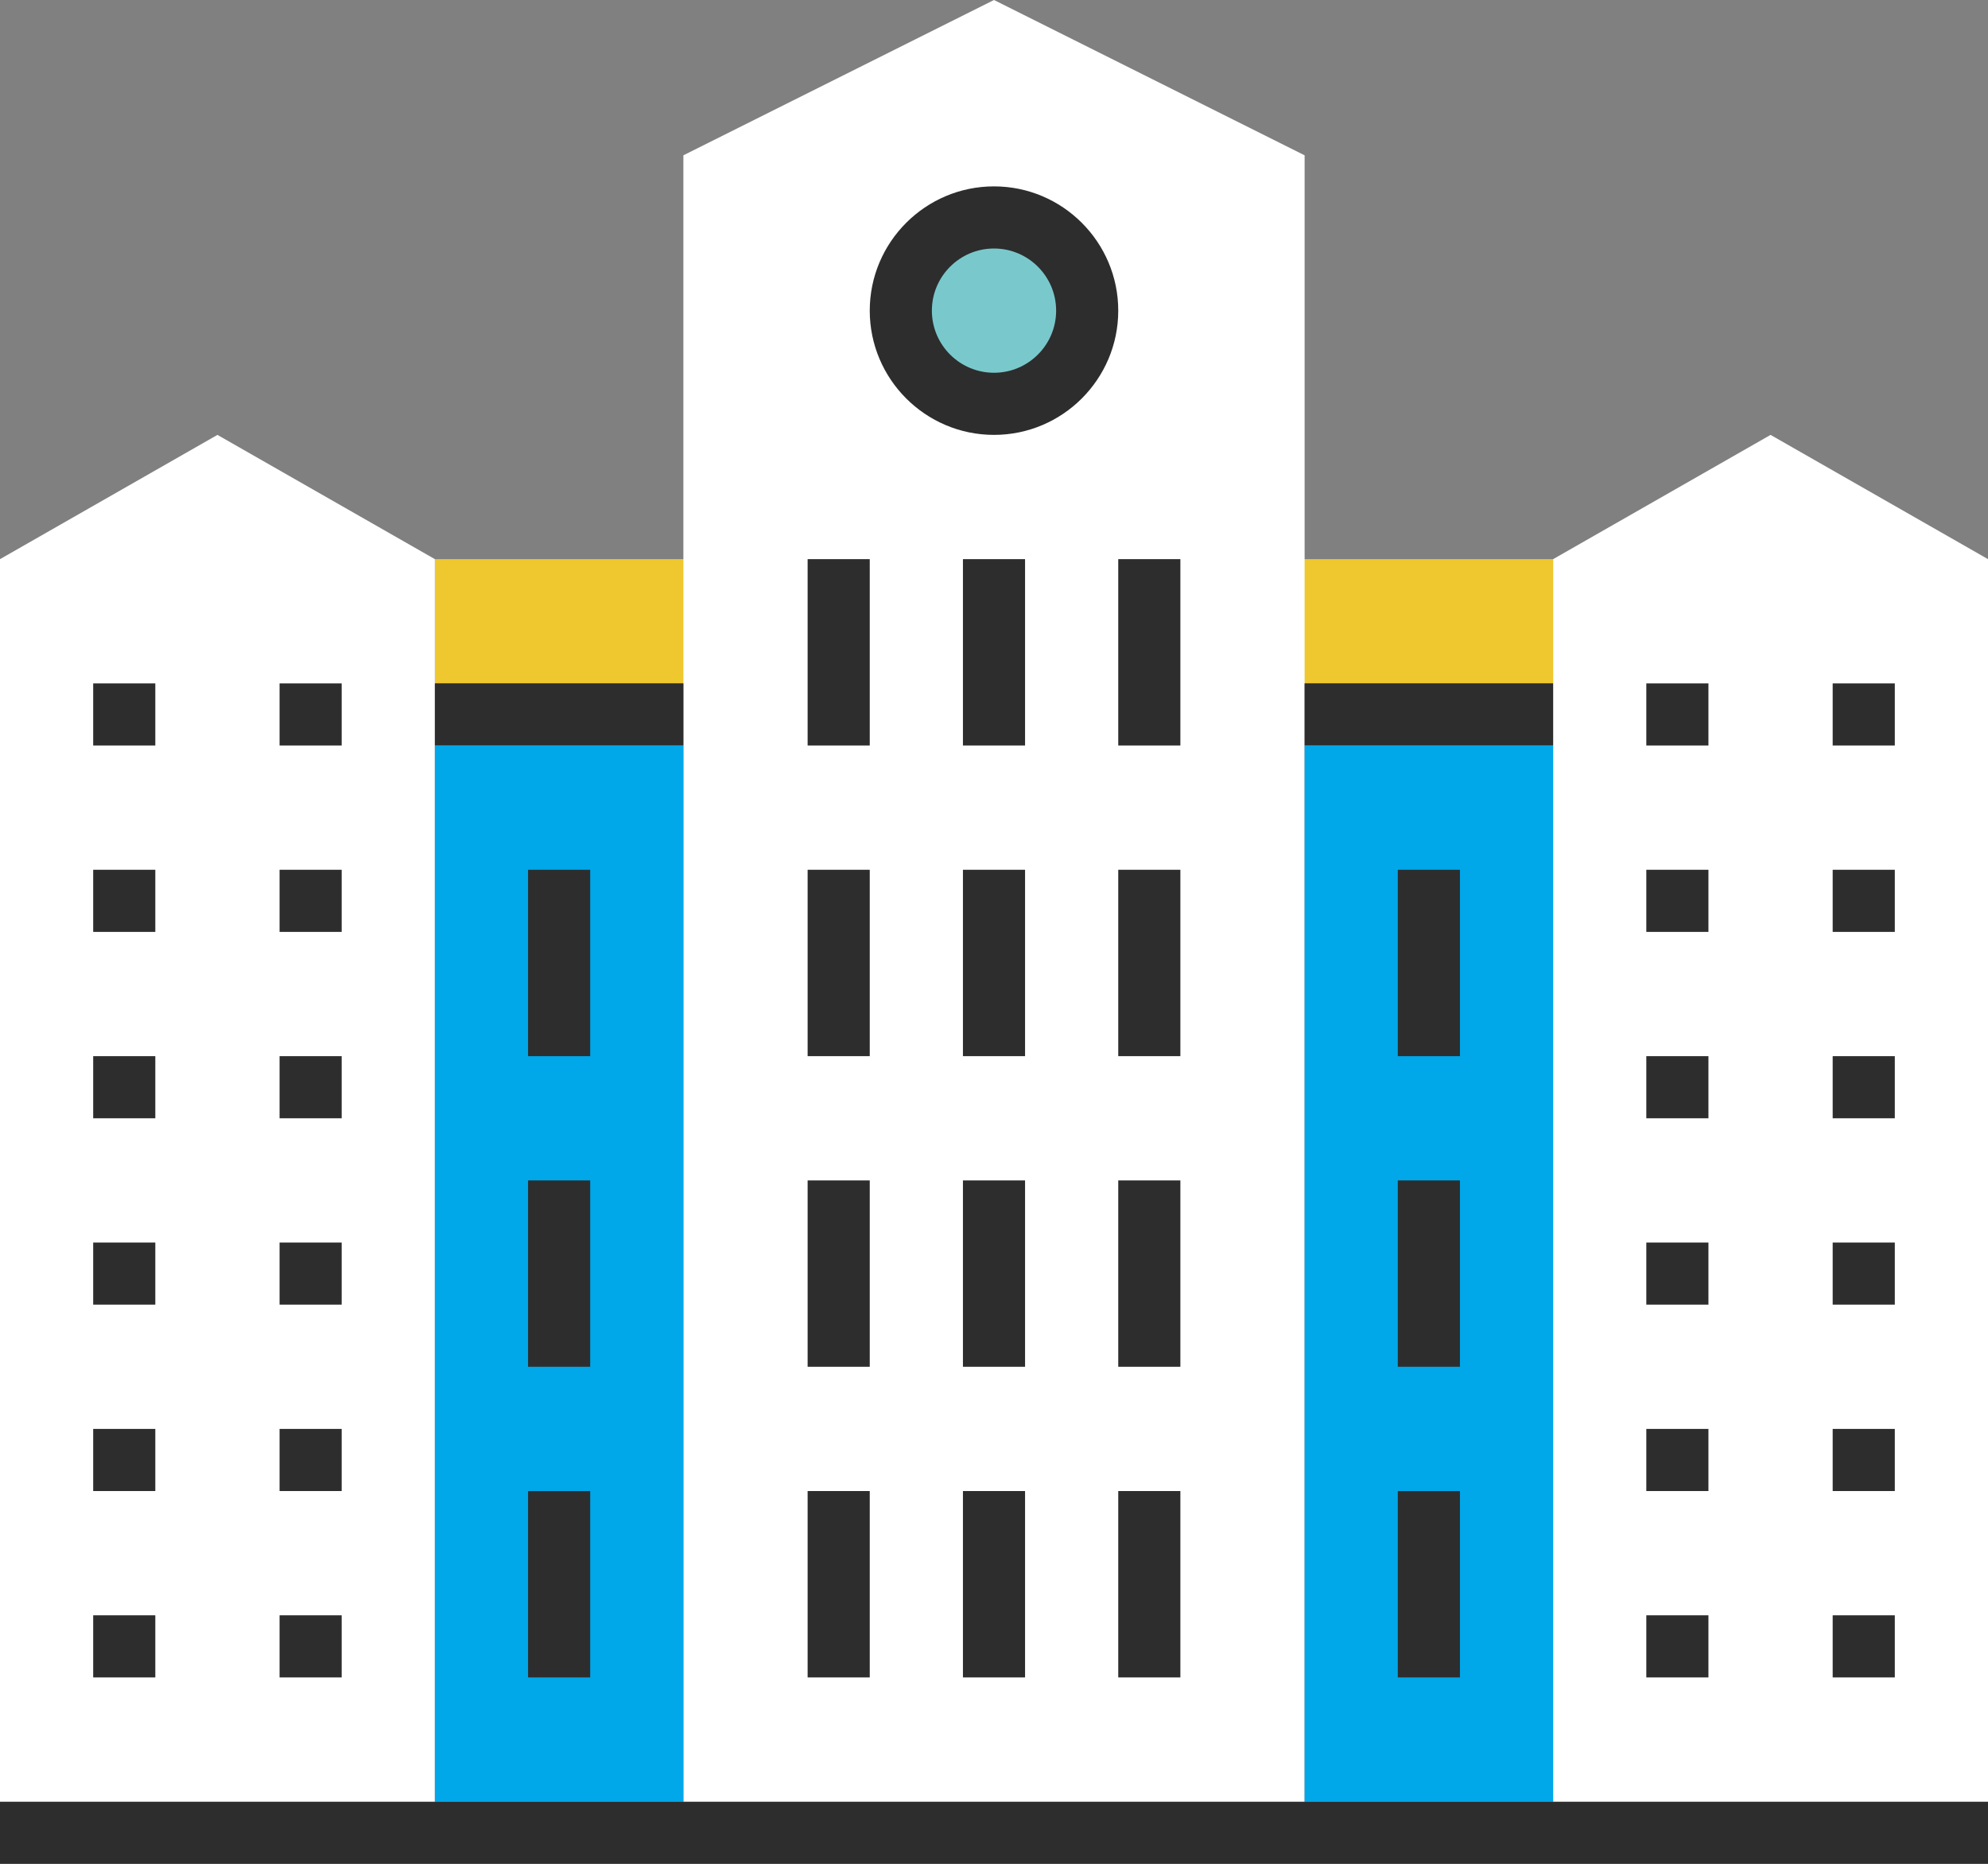 <?xml version="1.0" encoding="UTF-8"?>
<svg width="128px" height="120px" viewBox="0 0 128 120" version="1.1" xmlns="http://www.w3.org/2000/svg" xmlns:xlink="http://www.w3.org/1999/xlink">
    <rect x="0" y="0" width="128" height="120" fill="#808080" stroke="none"/>
    <!-- Generator: Sketch 58 (84663) - https://sketch.com -->
    <title>Commercial</title>
    <desc>Created with Sketch.</desc>
    <defs>
        <polygon id="path-1" points="0 120 128 120 128 0 0 0"></polygon>
    </defs>
    <g id="Page-1" stroke="none" stroke-width="1" fill="none" fill-rule="evenodd">
        <g id="ISF_Desktop" transform="translate(-204, -3260)">
            <g id="Draining-Super" transform="translate(200, 2845)">
                <g id="Projects-Include" transform="translate(0, 338)">
                    <g id="Commercial" transform="translate(4, 77)">
                        <g id="Group-57">
                            <polygon id="Fill-1" fill="#EFC72E" points="28 44 100 44 100 36 28 36"></polygon>
                            <polygon id="Fill-2" fill="#2D2D2E" points="0 120 128 120 128 116 0 116"></polygon>
                            <polygon id="Fill-3" fill="#FFFFFF" points="64 0 44 10 44 116 84 116 84 10"></polygon>
                            <polygon id="Fill-4" fill="#FFFFFF" points="100 36 100 116 128 116 128 36 114 28"></polygon>
                            <polygon id="Fill-5" fill="#FFFFFF" points="0 36 0 116 28 116 28 36 14 28"></polygon>
                            <polygon id="Fill-6" fill="#2D2D2E" points="28 48 44 48 44 44 28 44"></polygon>
                            <polygon id="Fill-7" fill="#2D2D2E" points="84 48 100 48 100 44 84 44"></polygon>
                            <polygon id="Fill-8" fill="#00A8E9" points="28 116 44 116 44 48 28 48"></polygon>
                            <polygon id="Fill-9" fill="#00A8E9" points="84 116 100 116 100 48 84 48"></polygon>
                            <polygon id="Fill-10" fill="#2D2D2E" points="90 68 94 68 94 56 90 56"></polygon>
                            <polygon id="Fill-11" fill="#2D2D2E" points="52 68 56 68 56 56 52 56"></polygon>
                            <polygon id="Fill-12" fill="#2D2D2E" points="72 68 76 68 76 56 72 56"></polygon>
                            <polygon id="Fill-13" fill="#2D2D2E" points="62 68 66 68 66 56 62 56"></polygon>
                            <polygon id="Fill-14" fill="#2D2D2E" points="52 48 56 48 56 36 52 36"></polygon>
                            <polygon id="Fill-15" fill="#2D2D2E" points="72 48 76 48 76 36 72 36"></polygon>
                            <polygon id="Fill-16" fill="#2D2D2E" points="62 48 66 48 66 36 62 36"></polygon>
                            <polygon id="Fill-17" fill="#2D2D2E" points="52 88 56 88 56 76 52 76"></polygon>
                            <polygon id="Fill-18" fill="#2D2D2E" points="72 88 76 88 76 76 72 76"></polygon>
                            <polygon id="Fill-19" fill="#2D2D2E" points="62 88 66 88 66 76 62 76"></polygon>
                            <polygon id="Fill-20" fill="#2D2D2E" points="52 108 56 108 56 96 52 96"></polygon>
                            <polygon id="Fill-21" fill="#2D2D2E" points="72 108 76 108 76 96 72 96"></polygon>
                            <polygon id="Fill-22" fill="#2D2D2E" points="62 108 66 108 66 96 62 96"></polygon>
                            <polygon id="Fill-23" fill="#2D2D2E" points="90 88 94 88 94 76 90 76"></polygon>
                            <polygon id="Fill-24" fill="#2D2D2E" points="90 108 94 108 94 96 90 96"></polygon>
                            <polygon id="Fill-25" fill="#2D2D2E" points="34 68 38 68 38 56 34 56"></polygon>
                            <polygon id="Fill-26" fill="#2D2D2E" points="34 88 38 88 38 76 34 76"></polygon>
                            <g id="Group-56">
                                <path d="M70,20 C70,23.314 67.313,26 64,26 C60.687,26 58,23.314 58,20 C58,16.687 60.687,14 64,14 C67.313,14 70,16.687 70,20" id="Fill-27" fill="#79C9CC"></path>
                                <mask id="mask-2" fill="white">
                                    <use xlink:href="#path-1"></use>
                                </mask>
                                <g id="Clip-30"></g>
                                <polygon id="Fill-29" fill="#2D2D2E" mask="url(#mask-2)" points="34 108 38 108 38 96 34 96"></polygon>
                                <path d="M64,16 C61.794,16 60,17.794 60,20 C60,22.206 61.794,24 64,24 C66.206,24 68,22.206 68,20 C68,17.794 66.206,16 64,16 M64,28 C59.589,28 56,24.411 56,20 C56,15.589 59.589,12 64,12 C68.411,12 72,15.589 72,20 C72,24.411 68.411,28 64,28" id="Fill-31" fill="#2D2D2E" mask="url(#mask-2)"></path>
                                <polygon id="Fill-32" fill="#2D2D2E" mask="url(#mask-2)" points="106 48 110 48 110 44 106 44"></polygon>
                                <polygon id="Fill-33" fill="#2D2D2E" mask="url(#mask-2)" points="118 48 122 48 122 44 118 44"></polygon>
                                <polygon id="Fill-34" fill="#2D2D2E" mask="url(#mask-2)" points="106 60 110 60 110 56 106 56"></polygon>
                                <polygon id="Fill-35" fill="#2D2D2E" mask="url(#mask-2)" points="118 60 122 60 122 56 118 56"></polygon>
                                <polygon id="Fill-36" fill="#2D2D2E" mask="url(#mask-2)" points="106 72 110 72 110 68 106 68"></polygon>
                                <polygon id="Fill-37" fill="#2D2D2E" mask="url(#mask-2)" points="118 72 122 72 122 68 118 68"></polygon>
                                <polygon id="Fill-38" fill="#2D2D2E" mask="url(#mask-2)" points="106 84 110 84 110 80 106 80"></polygon>
                                <polygon id="Fill-39" fill="#2D2D2E" mask="url(#mask-2)" points="118 84 122 84 122 80 118 80"></polygon>
                                <polygon id="Fill-40" fill="#2D2D2E" mask="url(#mask-2)" points="106 96 110 96 110 92 106 92"></polygon>
                                <polygon id="Fill-41" fill="#2D2D2E" mask="url(#mask-2)" points="118 96 122 96 122 92 118 92"></polygon>
                                <polygon id="Fill-42" fill="#2D2D2E" mask="url(#mask-2)" points="106 108 110 108 110 104 106 104"></polygon>
                                <polygon id="Fill-43" fill="#2D2D2E" mask="url(#mask-2)" points="118 108 122 108 122 104 118 104"></polygon>
                                <polygon id="Fill-44" fill="#2D2D2E" mask="url(#mask-2)" points="6 48 10 48 10 44 6 44"></polygon>
                                <polygon id="Fill-45" fill="#2D2D2E" mask="url(#mask-2)" points="18 48 22 48 22 44 18 44"></polygon>
                                <polygon id="Fill-46" fill="#2D2D2E" mask="url(#mask-2)" points="6 60 10 60 10 56 6 56"></polygon>
                                <polygon id="Fill-47" fill="#2D2D2E" mask="url(#mask-2)" points="18 60 22 60 22 56 18 56"></polygon>
                                <polygon id="Fill-48" fill="#2D2D2E" mask="url(#mask-2)" points="6 72 10 72 10 68 6 68"></polygon>
                                <polygon id="Fill-49" fill="#2D2D2E" mask="url(#mask-2)" points="18 72 22 72 22 68 18 68"></polygon>
                                <polygon id="Fill-50" fill="#2D2D2E" mask="url(#mask-2)" points="6 84 10 84 10 80 6 80"></polygon>
                                <polygon id="Fill-51" fill="#2D2D2E" mask="url(#mask-2)" points="18 84 22 84 22 80 18 80"></polygon>
                                <polygon id="Fill-52" fill="#2D2D2E" mask="url(#mask-2)" points="6 96 10 96 10 92 6 92"></polygon>
                                <polygon id="Fill-53" fill="#2D2D2E" mask="url(#mask-2)" points="18 96 22 96 22 92 18 92"></polygon>
                                <polygon id="Fill-54" fill="#2D2D2E" mask="url(#mask-2)" points="6 108 10 108 10 104 6 104"></polygon>
                                <polygon id="Fill-55" fill="#2D2D2E" mask="url(#mask-2)" points="18 108 22 108 22 104 18 104"></polygon>
                            </g>
                        </g>
                    </g>
                </g>
            </g>
        </g>
    </g>
</svg>